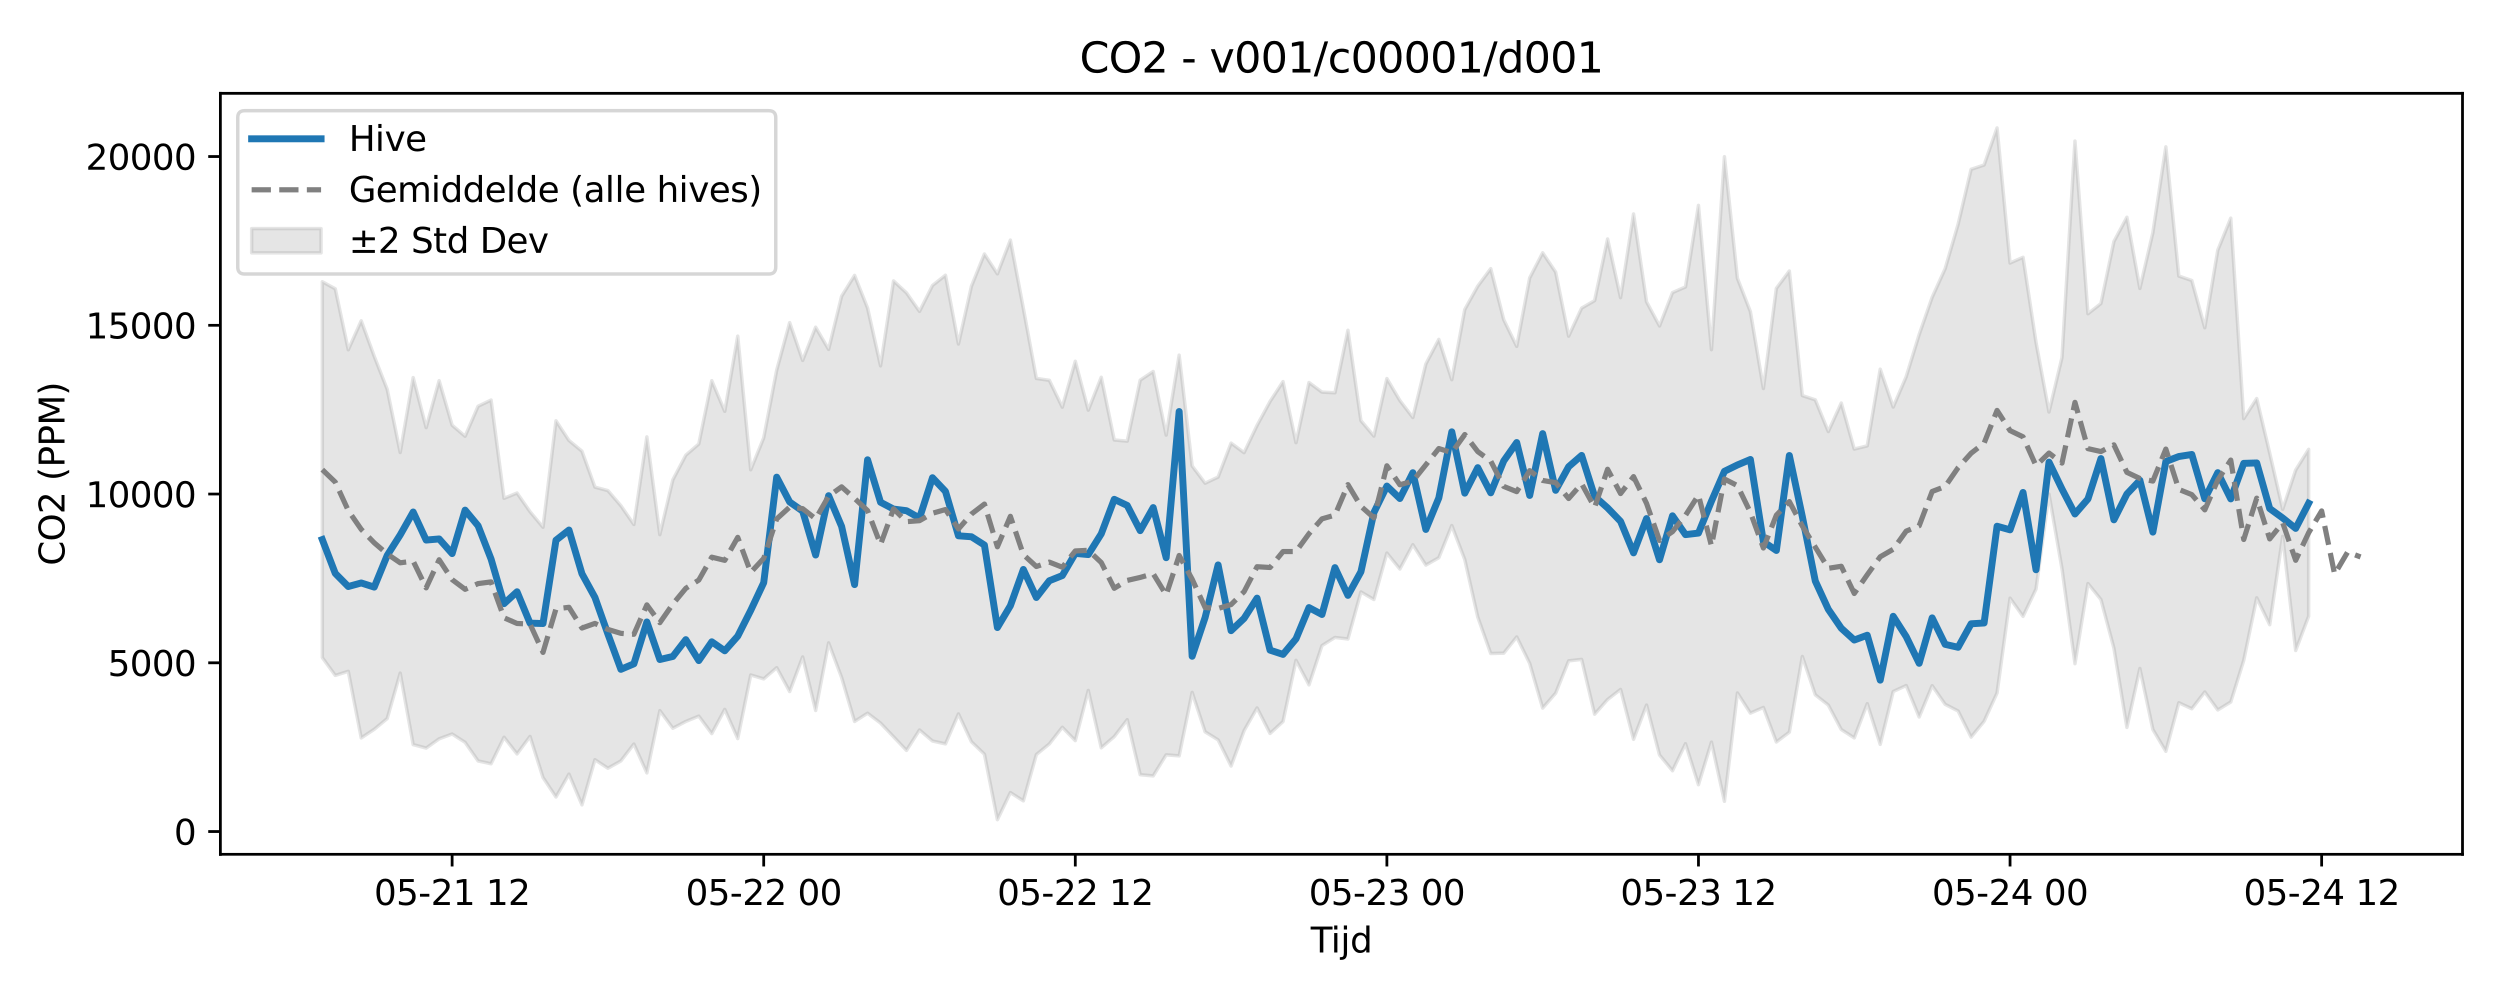 <?xml version="1.0" encoding="utf-8" standalone="no"?>
<!DOCTYPE svg PUBLIC "-//W3C//DTD SVG 1.1//EN"
  "http://www.w3.org/Graphics/SVG/1.1/DTD/svg11.dtd">
<svg xmlns:xlink="http://www.w3.org/1999/xlink" width="720pt" height="288pt" viewBox="0 0 720 288" xmlns="http://www.w3.org/2000/svg" version="1.1">
 <defs>
  <style type="text/css">*{stroke-linejoin: round; stroke-linecap: butt}</style>
 </defs>
 <g id="figure_1">
  <g id="patch_1">
   <path d="M 0 288 
L 720 288 
L 720 0 
L 0 0 
z
" style="fill: #ffffff"/>
  </g>
  <g id="axes_1">
   <g id="patch_2">
    <path d="M 63.47 246.04 
L 709.2 246.04 
L 709.2 26.88 
L 63.47 26.88 
z
" style="fill: #ffffff"/>
   </g>
   <g id="FillBetweenPolyCollection_1">
    <defs>
     <path id="mc85c4bd916" d="M 92.821 -206.87 
L 92.821 -98.62 
L 96.56 -93.478 
L 100.299 -94.658 
L 104.038 -75.468 
L 107.777 -77.952 
L 111.516 -81.058 
L 115.256 -94.149 
L 118.995 -73.542 
L 122.734 -72.555 
L 126.473 -75.218 
L 130.212 -76.604 
L 133.951 -74.199 
L 137.69 -68.845 
L 141.429 -68.032 
L 145.168 -75.665 
L 148.907 -70.867 
L 152.646 -75.906 
L 156.385 -64.073 
L 160.124 -58.462 
L 163.863 -65.054 
L 167.602 -56.195 
L 171.341 -69.205 
L 175.08 -66.748 
L 178.819 -68.847 
L 182.558 -73.712 
L 186.297 -65.401 
L 190.036 -83.332 
L 193.775 -78.259 
L 197.514 -80.224 
L 201.253 -81.755 
L 204.992 -76.712 
L 208.731 -83.704 
L 212.47 -75.28 
L 216.209 -93.603 
L 219.948 -92.474 
L 223.687 -95.704 
L 227.426 -88.832 
L 231.165 -98.805 
L 234.904 -83.381 
L 238.643 -102.851 
L 242.382 -92.892 
L 246.121 -80.215 
L 249.861 -82.6 
L 253.6 -79.746 
L 257.339 -75.806 
L 261.078 -71.879 
L 264.817 -77.77 
L 268.556 -74.588 
L 272.295 -73.757 
L 276.034 -82.393 
L 279.773 -74.367 
L 283.512 -70.794 
L 287.251 -51.922 
L 290.99 -59.736 
L 294.729 -57.352 
L 298.468 -70.682 
L 302.207 -73.752 
L 305.946 -78.546 
L 309.685 -74.696 
L 313.424 -89.16 
L 317.163 -72.623 
L 320.902 -75.848 
L 324.641 -80.729 
L 328.38 -64.885 
L 332.119 -64.534 
L 335.858 -70.606 
L 339.597 -70.311 
L 343.336 -88.585 
L 347.075 -77.234 
L 350.814 -74.918 
L 354.553 -67.379 
L 358.292 -77.561 
L 362.031 -84.107 
L 365.77 -76.758 
L 369.509 -80.193 
L 373.248 -97.823 
L 376.987 -90.753 
L 380.726 -102.062 
L 384.465 -104.413 
L 388.205 -103.967 
L 391.944 -117.516 
L 395.683 -115.334 
L 399.422 -128.72 
L 403.161 -124.115 
L 406.9 -131.13 
L 410.639 -125.253 
L 414.378 -127.374 
L 418.117 -136.649 
L 421.856 -126.833 
L 425.595 -110.297 
L 429.334 -99.789 
L 433.073 -99.887 
L 436.812 -104.56 
L 440.551 -96.937 
L 444.29 -84.067 
L 448.029 -88.368 
L 451.768 -97.671 
L 455.507 -98.095 
L 459.246 -82.301 
L 462.985 -86.532 
L 466.724 -89.443 
L 470.463 -75.077 
L 474.202 -84.943 
L 477.941 -70.569 
L 481.68 -66.021 
L 485.419 -73.811 
L 489.158 -61.994 
L 492.897 -74.276 
L 496.636 -57.217 
L 500.375 -88.426 
L 504.114 -82.622 
L 507.853 -84.246 
L 511.592 -74.307 
L 515.331 -77.131 
L 519.07 -98.934 
L 522.809 -87.881 
L 526.549 -84.935 
L 530.288 -77.892 
L 534.027 -75.486 
L 537.766 -85.343 
L 541.505 -73.614 
L 545.244 -88.835 
L 548.983 -90.568 
L 552.722 -81.504 
L 556.461 -90.526 
L 560.2 -85.151 
L 563.939 -83.223 
L 567.678 -75.711 
L 571.417 -80.262 
L 575.156 -88.435 
L 578.895 -115.727 
L 582.634 -110.481 
L 586.373 -118.349 
L 590.112 -145.697 
L 593.851 -124.224 
L 597.59 -96.854 
L 601.329 -119.948 
L 605.068 -115.328 
L 608.807 -101.324 
L 612.546 -78.5 
L 616.285 -95.487 
L 620.024 -77.907 
L 623.763 -71.615 
L 627.502 -85.613 
L 631.241 -83.876 
L 634.98 -88.714 
L 638.719 -83.535 
L 642.458 -85.819 
L 646.197 -97.827 
L 649.936 -115.83 
L 653.675 -108.076 
L 657.414 -133.542 
L 661.154 -100.646 
L 664.893 -110.541 
L 664.893 -158.596 
L 664.893 -158.596 
L 661.154 -152.628 
L 657.414 -141.335 
L 653.675 -157.514 
L 649.936 -173.218 
L 646.197 -167.434 
L 642.458 -225.172 
L 638.719 -215.938 
L 634.98 -193.611 
L 631.241 -207.219 
L 627.502 -208.5 
L 623.763 -245.71 
L 620.024 -220.992 
L 616.285 -204.922 
L 612.546 -225.43 
L 608.807 -218.44 
L 605.068 -200.582 
L 601.329 -197.637 
L 597.59 -247.381 
L 593.851 -185.048 
L 590.112 -169.343 
L 586.373 -189.403 
L 582.634 -213.897 
L 578.895 -212.252 
L 575.156 -251.158 
L 571.417 -240.471 
L 567.678 -239.238 
L 563.939 -223.418 
L 560.2 -210.61 
L 556.461 -202.378 
L 552.722 -191.649 
L 548.983 -179.508 
L 545.244 -170.775 
L 541.505 -181.683 
L 537.766 -159.59 
L 534.027 -158.675 
L 530.288 -171.934 
L 526.549 -163.715 
L 522.809 -172.85 
L 519.07 -174.068 
L 515.331 -209.95 
L 511.592 -204.952 
L 507.853 -176.105 
L 504.114 -198.254 
L 500.375 -207.861 
L 496.636 -242.881 
L 492.897 -187.279 
L 489.158 -228.859 
L 485.419 -205.356 
L 481.68 -203.739 
L 477.941 -194.116 
L 474.202 -201.096 
L 470.463 -226.389 
L 466.724 -202.268 
L 462.985 -219.178 
L 459.246 -201.416 
L 455.507 -199.268 
L 451.768 -191.182 
L 448.029 -209.63 
L 444.29 -215.194 
L 440.551 -207.966 
L 436.812 -188.249 
L 433.073 -195.934 
L 429.334 -210.632 
L 425.595 -205.586 
L 421.856 -198.877 
L 418.117 -178.644 
L 414.378 -190.266 
L 410.639 -183.154 
L 406.9 -167.751 
L 403.161 -172.658 
L 399.422 -178.978 
L 395.683 -162.413 
L 391.944 -166.862 
L 388.205 -192.885 
L 384.465 -174.883 
L 380.726 -175.073 
L 376.987 -177.836 
L 373.248 -160.501 
L 369.509 -178.107 
L 365.77 -172.365 
L 362.031 -165.47 
L 358.292 -157.635 
L 354.553 -160.382 
L 350.814 -150.612 
L 347.075 -148.842 
L 343.336 -153.807 
L 339.597 -185.73 
L 335.858 -162.692 
L 332.119 -181.012 
L 328.38 -178.515 
L 324.641 -160.952 
L 320.902 -161.293 
L 317.163 -179.355 
L 313.424 -169.874 
L 309.685 -183.955 
L 305.946 -170.736 
L 302.207 -178.473 
L 298.468 -179.017 
L 294.729 -199.168 
L 290.99 -218.86 
L 287.251 -209.129 
L 283.512 -214.854 
L 279.773 -205.565 
L 276.034 -188.914 
L 272.295 -208.742 
L 268.556 -205.779 
L 264.817 -198.317 
L 261.078 -203.648 
L 257.339 -207.104 
L 253.6 -182.628 
L 249.861 -199.283 
L 246.121 -208.687 
L 242.382 -202.689 
L 238.643 -187.372 
L 234.904 -193.764 
L 231.165 -184.204 
L 227.426 -195.085 
L 223.687 -181.394 
L 219.948 -161.899 
L 216.209 -152.706 
L 212.47 -191.201 
L 208.731 -169.536 
L 204.992 -178.365 
L 201.253 -160.133 
L 197.514 -156.906 
L 193.775 -149.807 
L 190.036 -134.011 
L 186.297 -162.186 
L 182.558 -136.946 
L 178.819 -142.347 
L 175.08 -146.705 
L 171.341 -147.706 
L 167.602 -158.059 
L 163.863 -161.144 
L 160.124 -166.823 
L 156.385 -136.149 
L 152.646 -140.635 
L 148.907 -146.012 
L 145.168 -144.485 
L 141.429 -172.794 
L 137.69 -171.001 
L 133.951 -162.354 
L 130.212 -165.541 
L 126.473 -178.362 
L 122.734 -164.849 
L 118.995 -179.256 
L 115.256 -157.674 
L 111.516 -175.871 
L 107.777 -185.392 
L 104.038 -195.61 
L 100.299 -187.263 
L 96.56 -204.825 
L 92.821 -206.87 
z
" style="stroke: #808080; stroke-opacity: 0.2"/>
    </defs>
    <g clip-path="url(#pc327602270)">
     <use xlink:href="#mc85c4bd916" x="0" y="288" style="fill: #808080; fill-opacity: 0.2; stroke: #808080; stroke-opacity: 0.2"/>
    </g>
   </g>
   <g id="matplotlib.axis_1">
    <g id="xtick_1">
     <g id="line2d_1">
      <defs>
       <path id="m79421f0218" d="M 0 0 
L 0 3.5 
" style="stroke: #000000; stroke-width: 0.8"/>
      </defs>
      <g>
       <use xlink:href="#m79421f0218" x="130.212" y="246.04" style="stroke: #000000; stroke-width: 0.8"/>
      </g>
     </g>
     <g id="text_1">
      <!-- 05-21 12 -->
      <g transform="translate(107.731 260.638) scale(0.1 -0.1)">
       <defs>
        <path id="DejaVuSans-30" d="M 2034 4250 
Q 1547 4250 1301 3770 
Q 1056 3291 1056 2328 
Q 1056 1369 1301 889 
Q 1547 409 2034 409 
Q 2525 409 2770 889 
Q 3016 1369 3016 2328 
Q 3016 3291 2770 3770 
Q 2525 4250 2034 4250 
z
M 2034 4750 
Q 2819 4750 3233 4129 
Q 3647 3509 3647 2328 
Q 3647 1150 3233 529 
Q 2819 -91 2034 -91 
Q 1250 -91 836 529 
Q 422 1150 422 2328 
Q 422 3509 836 4129 
Q 1250 4750 2034 4750 
z
" transform="scale(0.016)"/>
        <path id="DejaVuSans-35" d="M 691 4666 
L 3169 4666 
L 3169 4134 
L 1269 4134 
L 1269 2991 
Q 1406 3038 1543 3061 
Q 1681 3084 1819 3084 
Q 2600 3084 3056 2656 
Q 3513 2228 3513 1497 
Q 3513 744 3044 326 
Q 2575 -91 1722 -91 
Q 1428 -91 1123 -41 
Q 819 9 494 109 
L 494 744 
Q 775 591 1075 516 
Q 1375 441 1709 441 
Q 2250 441 2565 725 
Q 2881 1009 2881 1497 
Q 2881 1984 2565 2268 
Q 2250 2553 1709 2553 
Q 1456 2553 1204 2497 
Q 953 2441 691 2322 
L 691 4666 
z
" transform="scale(0.016)"/>
        <path id="DejaVuSans-2d" d="M 313 2009 
L 1997 2009 
L 1997 1497 
L 313 1497 
L 313 2009 
z
" transform="scale(0.016)"/>
        <path id="DejaVuSans-32" d="M 1228 531 
L 3431 531 
L 3431 0 
L 469 0 
L 469 531 
Q 828 903 1448 1529 
Q 2069 2156 2228 2338 
Q 2531 2678 2651 2914 
Q 2772 3150 2772 3378 
Q 2772 3750 2511 3984 
Q 2250 4219 1831 4219 
Q 1534 4219 1204 4116 
Q 875 4013 500 3803 
L 500 4441 
Q 881 4594 1212 4672 
Q 1544 4750 1819 4750 
Q 2544 4750 2975 4387 
Q 3406 4025 3406 3419 
Q 3406 3131 3298 2873 
Q 3191 2616 2906 2266 
Q 2828 2175 2409 1742 
Q 1991 1309 1228 531 
z
" transform="scale(0.016)"/>
        <path id="DejaVuSans-31" d="M 794 531 
L 1825 531 
L 1825 4091 
L 703 3866 
L 703 4441 
L 1819 4666 
L 2450 4666 
L 2450 531 
L 3481 531 
L 3481 0 
L 794 0 
L 794 531 
z
" transform="scale(0.016)"/>
        <path id="DejaVuSans-20" transform="scale(0.016)"/>
       </defs>
       <use xlink:href="#DejaVuSans-30"/>
       <use xlink:href="#DejaVuSans-35" transform="translate(63.623 0)"/>
       <use xlink:href="#DejaVuSans-2d" transform="translate(127.246 0)"/>
       <use xlink:href="#DejaVuSans-32" transform="translate(163.33 0)"/>
       <use xlink:href="#DejaVuSans-31" transform="translate(226.953 0)"/>
       <use xlink:href="#DejaVuSans-20" transform="translate(290.576 0)"/>
       <use xlink:href="#DejaVuSans-31" transform="translate(322.363 0)"/>
       <use xlink:href="#DejaVuSans-32" transform="translate(385.986 0)"/>
      </g>
     </g>
    </g>
    <g id="xtick_2">
     <g id="line2d_2">
      <g>
       <use xlink:href="#m79421f0218" x="219.948" y="246.04" style="stroke: #000000; stroke-width: 0.8"/>
      </g>
     </g>
     <g id="text_2">
      <!-- 05-22 00 -->
      <g transform="translate(197.468 260.638) scale(0.1 -0.1)">
       <use xlink:href="#DejaVuSans-30"/>
       <use xlink:href="#DejaVuSans-35" transform="translate(63.623 0)"/>
       <use xlink:href="#DejaVuSans-2d" transform="translate(127.246 0)"/>
       <use xlink:href="#DejaVuSans-32" transform="translate(163.33 0)"/>
       <use xlink:href="#DejaVuSans-32" transform="translate(226.953 0)"/>
       <use xlink:href="#DejaVuSans-20" transform="translate(290.576 0)"/>
       <use xlink:href="#DejaVuSans-30" transform="translate(322.363 0)"/>
       <use xlink:href="#DejaVuSans-30" transform="translate(385.986 0)"/>
      </g>
     </g>
    </g>
    <g id="xtick_3">
     <g id="line2d_3">
      <g>
       <use xlink:href="#m79421f0218" x="309.685" y="246.04" style="stroke: #000000; stroke-width: 0.8"/>
      </g>
     </g>
     <g id="text_3">
      <!-- 05-22 12 -->
      <g transform="translate(287.204 260.638) scale(0.1 -0.1)">
       <use xlink:href="#DejaVuSans-30"/>
       <use xlink:href="#DejaVuSans-35" transform="translate(63.623 0)"/>
       <use xlink:href="#DejaVuSans-2d" transform="translate(127.246 0)"/>
       <use xlink:href="#DejaVuSans-32" transform="translate(163.33 0)"/>
       <use xlink:href="#DejaVuSans-32" transform="translate(226.953 0)"/>
       <use xlink:href="#DejaVuSans-20" transform="translate(290.576 0)"/>
       <use xlink:href="#DejaVuSans-31" transform="translate(322.363 0)"/>
       <use xlink:href="#DejaVuSans-32" transform="translate(385.986 0)"/>
      </g>
     </g>
    </g>
    <g id="xtick_4">
     <g id="line2d_4">
      <g>
       <use xlink:href="#m79421f0218" x="399.422" y="246.04" style="stroke: #000000; stroke-width: 0.8"/>
      </g>
     </g>
     <g id="text_4">
      <!-- 05-23 00 -->
      <g transform="translate(376.941 260.638) scale(0.1 -0.1)">
       <defs>
        <path id="DejaVuSans-33" d="M 2597 2516 
Q 3050 2419 3304 2112 
Q 3559 1806 3559 1356 
Q 3559 666 3084 287 
Q 2609 -91 1734 -91 
Q 1441 -91 1130 -33 
Q 819 25 488 141 
L 488 750 
Q 750 597 1062 519 
Q 1375 441 1716 441 
Q 2309 441 2620 675 
Q 2931 909 2931 1356 
Q 2931 1769 2642 2001 
Q 2353 2234 1838 2234 
L 1294 2234 
L 1294 2753 
L 1863 2753 
Q 2328 2753 2575 2939 
Q 2822 3125 2822 3475 
Q 2822 3834 2567 4026 
Q 2313 4219 1838 4219 
Q 1578 4219 1281 4162 
Q 984 4106 628 3988 
L 628 4550 
Q 988 4650 1302 4700 
Q 1616 4750 1894 4750 
Q 2613 4750 3031 4423 
Q 3450 4097 3450 3541 
Q 3450 3153 3228 2886 
Q 3006 2619 2597 2516 
z
" transform="scale(0.016)"/>
       </defs>
       <use xlink:href="#DejaVuSans-30"/>
       <use xlink:href="#DejaVuSans-35" transform="translate(63.623 0)"/>
       <use xlink:href="#DejaVuSans-2d" transform="translate(127.246 0)"/>
       <use xlink:href="#DejaVuSans-32" transform="translate(163.33 0)"/>
       <use xlink:href="#DejaVuSans-33" transform="translate(226.953 0)"/>
       <use xlink:href="#DejaVuSans-20" transform="translate(290.576 0)"/>
       <use xlink:href="#DejaVuSans-30" transform="translate(322.363 0)"/>
       <use xlink:href="#DejaVuSans-30" transform="translate(385.986 0)"/>
      </g>
     </g>
    </g>
    <g id="xtick_5">
     <g id="line2d_5">
      <g>
       <use xlink:href="#m79421f0218" x="489.158" y="246.04" style="stroke: #000000; stroke-width: 0.8"/>
      </g>
     </g>
     <g id="text_5">
      <!-- 05-23 12 -->
      <g transform="translate(466.678 260.638) scale(0.1 -0.1)">
       <use xlink:href="#DejaVuSans-30"/>
       <use xlink:href="#DejaVuSans-35" transform="translate(63.623 0)"/>
       <use xlink:href="#DejaVuSans-2d" transform="translate(127.246 0)"/>
       <use xlink:href="#DejaVuSans-32" transform="translate(163.33 0)"/>
       <use xlink:href="#DejaVuSans-33" transform="translate(226.953 0)"/>
       <use xlink:href="#DejaVuSans-20" transform="translate(290.576 0)"/>
       <use xlink:href="#DejaVuSans-31" transform="translate(322.363 0)"/>
       <use xlink:href="#DejaVuSans-32" transform="translate(385.986 0)"/>
      </g>
     </g>
    </g>
    <g id="xtick_6">
     <g id="line2d_6">
      <g>
       <use xlink:href="#m79421f0218" x="578.895" y="246.04" style="stroke: #000000; stroke-width: 0.8"/>
      </g>
     </g>
     <g id="text_6">
      <!-- 05-24 00 -->
      <g transform="translate(556.414 260.638) scale(0.1 -0.1)">
       <defs>
        <path id="DejaVuSans-34" d="M 2419 4116 
L 825 1625 
L 2419 1625 
L 2419 4116 
z
M 2253 4666 
L 3047 4666 
L 3047 1625 
L 3713 1625 
L 3713 1100 
L 3047 1100 
L 3047 0 
L 2419 0 
L 2419 1100 
L 313 1100 
L 313 1709 
L 2253 4666 
z
" transform="scale(0.016)"/>
       </defs>
       <use xlink:href="#DejaVuSans-30"/>
       <use xlink:href="#DejaVuSans-35" transform="translate(63.623 0)"/>
       <use xlink:href="#DejaVuSans-2d" transform="translate(127.246 0)"/>
       <use xlink:href="#DejaVuSans-32" transform="translate(163.33 0)"/>
       <use xlink:href="#DejaVuSans-34" transform="translate(226.953 0)"/>
       <use xlink:href="#DejaVuSans-20" transform="translate(290.576 0)"/>
       <use xlink:href="#DejaVuSans-30" transform="translate(322.363 0)"/>
       <use xlink:href="#DejaVuSans-30" transform="translate(385.986 0)"/>
      </g>
     </g>
    </g>
    <g id="xtick_7">
     <g id="line2d_7">
      <g>
       <use xlink:href="#m79421f0218" x="668.632" y="246.04" style="stroke: #000000; stroke-width: 0.8"/>
      </g>
     </g>
     <g id="text_7">
      <!-- 05-24 12 -->
      <g transform="translate(646.151 260.638) scale(0.1 -0.1)">
       <use xlink:href="#DejaVuSans-30"/>
       <use xlink:href="#DejaVuSans-35" transform="translate(63.623 0)"/>
       <use xlink:href="#DejaVuSans-2d" transform="translate(127.246 0)"/>
       <use xlink:href="#DejaVuSans-32" transform="translate(163.33 0)"/>
       <use xlink:href="#DejaVuSans-34" transform="translate(226.953 0)"/>
       <use xlink:href="#DejaVuSans-20" transform="translate(290.576 0)"/>
       <use xlink:href="#DejaVuSans-31" transform="translate(322.363 0)"/>
       <use xlink:href="#DejaVuSans-32" transform="translate(385.986 0)"/>
      </g>
     </g>
    </g>
    <g id="text_8">
     <!-- Tijd -->
     <g transform="translate(377.485 274.317) scale(0.1 -0.1)">
      <defs>
       <path id="DejaVuSans-54" d="M -19 4666 
L 3928 4666 
L 3928 4134 
L 2272 4134 
L 2272 0 
L 1638 0 
L 1638 4134 
L -19 4134 
L -19 4666 
z
" transform="scale(0.016)"/>
       <path id="DejaVuSans-69" d="M 603 3500 
L 1178 3500 
L 1178 0 
L 603 0 
L 603 3500 
z
M 603 4863 
L 1178 4863 
L 1178 4134 
L 603 4134 
L 603 4863 
z
" transform="scale(0.016)"/>
       <path id="DejaVuSans-6a" d="M 603 3500 
L 1178 3500 
L 1178 -63 
Q 1178 -731 923 -1031 
Q 669 -1331 103 -1331 
L -116 -1331 
L -116 -844 
L 38 -844 
Q 366 -844 484 -692 
Q 603 -541 603 -63 
L 603 3500 
z
M 603 4863 
L 1178 4863 
L 1178 4134 
L 603 4134 
L 603 4863 
z
" transform="scale(0.016)"/>
       <path id="DejaVuSans-64" d="M 2906 2969 
L 2906 4863 
L 3481 4863 
L 3481 0 
L 2906 0 
L 2906 525 
Q 2725 213 2448 61 
Q 2172 -91 1784 -91 
Q 1150 -91 751 415 
Q 353 922 353 1747 
Q 353 2572 751 3078 
Q 1150 3584 1784 3584 
Q 2172 3584 2448 3432 
Q 2725 3281 2906 2969 
z
M 947 1747 
Q 947 1113 1208 752 
Q 1469 391 1925 391 
Q 2381 391 2643 752 
Q 2906 1113 2906 1747 
Q 2906 2381 2643 2742 
Q 2381 3103 1925 3103 
Q 1469 3103 1208 2742 
Q 947 2381 947 1747 
z
" transform="scale(0.016)"/>
      </defs>
      <use xlink:href="#DejaVuSans-54"/>
      <use xlink:href="#DejaVuSans-69" transform="translate(57.959 0)"/>
      <use xlink:href="#DejaVuSans-6a" transform="translate(85.742 0)"/>
      <use xlink:href="#DejaVuSans-64" transform="translate(113.525 0)"/>
     </g>
    </g>
   </g>
   <g id="matplotlib.axis_2">
    <g id="ytick_1">
     <g id="line2d_8">
      <defs>
       <path id="mb329858a23" d="M 0 0 
L -3.5 0 
" style="stroke: #000000; stroke-width: 0.8"/>
      </defs>
      <g>
       <use xlink:href="#mb329858a23" x="63.47" y="239.479" style="stroke: #000000; stroke-width: 0.8"/>
      </g>
     </g>
     <g id="text_9">
      <!-- 0 -->
      <g transform="translate(50.108 243.278) scale(0.1 -0.1)">
       <use xlink:href="#DejaVuSans-30"/>
      </g>
     </g>
    </g>
    <g id="ytick_2">
     <g id="line2d_9">
      <g>
       <use xlink:href="#mb329858a23" x="63.47" y="190.881" style="stroke: #000000; stroke-width: 0.8"/>
      </g>
     </g>
     <g id="text_10">
      <!-- 5000 -->
      <g transform="translate(31.02 194.68) scale(0.1 -0.1)">
       <use xlink:href="#DejaVuSans-35"/>
       <use xlink:href="#DejaVuSans-30" transform="translate(63.623 0)"/>
       <use xlink:href="#DejaVuSans-30" transform="translate(127.246 0)"/>
       <use xlink:href="#DejaVuSans-30" transform="translate(190.869 0)"/>
      </g>
     </g>
    </g>
    <g id="ytick_3">
     <g id="line2d_10">
      <g>
       <use xlink:href="#mb329858a23" x="63.47" y="142.283" style="stroke: #000000; stroke-width: 0.8"/>
      </g>
     </g>
     <g id="text_11">
      <!-- 10000 -->
      <g transform="translate(24.657 146.082) scale(0.1 -0.1)">
       <use xlink:href="#DejaVuSans-31"/>
       <use xlink:href="#DejaVuSans-30" transform="translate(63.623 0)"/>
       <use xlink:href="#DejaVuSans-30" transform="translate(127.246 0)"/>
       <use xlink:href="#DejaVuSans-30" transform="translate(190.869 0)"/>
       <use xlink:href="#DejaVuSans-30" transform="translate(254.492 0)"/>
      </g>
     </g>
    </g>
    <g id="ytick_4">
     <g id="line2d_11">
      <g>
       <use xlink:href="#mb329858a23" x="63.47" y="93.684" style="stroke: #000000; stroke-width: 0.8"/>
      </g>
     </g>
     <g id="text_12">
      <!-- 15000 -->
      <g transform="translate(24.657 97.484) scale(0.1 -0.1)">
       <use xlink:href="#DejaVuSans-31"/>
       <use xlink:href="#DejaVuSans-35" transform="translate(63.623 0)"/>
       <use xlink:href="#DejaVuSans-30" transform="translate(127.246 0)"/>
       <use xlink:href="#DejaVuSans-30" transform="translate(190.869 0)"/>
       <use xlink:href="#DejaVuSans-30" transform="translate(254.492 0)"/>
      </g>
     </g>
    </g>
    <g id="ytick_5">
     <g id="line2d_12">
      <g>
       <use xlink:href="#mb329858a23" x="63.47" y="45.086" style="stroke: #000000; stroke-width: 0.8"/>
      </g>
     </g>
     <g id="text_13">
      <!-- 20000 -->
      <g transform="translate(24.657 48.885) scale(0.1 -0.1)">
       <use xlink:href="#DejaVuSans-32"/>
       <use xlink:href="#DejaVuSans-30" transform="translate(63.623 0)"/>
       <use xlink:href="#DejaVuSans-30" transform="translate(127.246 0)"/>
       <use xlink:href="#DejaVuSans-30" transform="translate(190.869 0)"/>
       <use xlink:href="#DejaVuSans-30" transform="translate(254.492 0)"/>
      </g>
     </g>
    </g>
    <g id="text_14">
     <!-- CO2 (PPM) -->
     <g transform="translate(18.578 162.903) rotate(-90) scale(0.1 -0.1)">
      <defs>
       <path id="DejaVuSans-43" d="M 4122 4306 
L 4122 3641 
Q 3803 3938 3442 4084 
Q 3081 4231 2675 4231 
Q 1875 4231 1450 3742 
Q 1025 3253 1025 2328 
Q 1025 1406 1450 917 
Q 1875 428 2675 428 
Q 3081 428 3442 575 
Q 3803 722 4122 1019 
L 4122 359 
Q 3791 134 3420 21 
Q 3050 -91 2638 -91 
Q 1578 -91 968 557 
Q 359 1206 359 2328 
Q 359 3453 968 4101 
Q 1578 4750 2638 4750 
Q 3056 4750 3426 4639 
Q 3797 4528 4122 4306 
z
" transform="scale(0.016)"/>
       <path id="DejaVuSans-4f" d="M 2522 4238 
Q 1834 4238 1429 3725 
Q 1025 3213 1025 2328 
Q 1025 1447 1429 934 
Q 1834 422 2522 422 
Q 3209 422 3611 934 
Q 4013 1447 4013 2328 
Q 4013 3213 3611 3725 
Q 3209 4238 2522 4238 
z
M 2522 4750 
Q 3503 4750 4090 4092 
Q 4678 3434 4678 2328 
Q 4678 1225 4090 567 
Q 3503 -91 2522 -91 
Q 1538 -91 948 565 
Q 359 1222 359 2328 
Q 359 3434 948 4092 
Q 1538 4750 2522 4750 
z
" transform="scale(0.016)"/>
       <path id="DejaVuSans-28" d="M 1984 4856 
Q 1566 4138 1362 3434 
Q 1159 2731 1159 2009 
Q 1159 1288 1364 580 
Q 1569 -128 1984 -844 
L 1484 -844 
Q 1016 -109 783 600 
Q 550 1309 550 2009 
Q 550 2706 781 3412 
Q 1013 4119 1484 4856 
L 1984 4856 
z
" transform="scale(0.016)"/>
       <path id="DejaVuSans-50" d="M 1259 4147 
L 1259 2394 
L 2053 2394 
Q 2494 2394 2734 2622 
Q 2975 2850 2975 3272 
Q 2975 3691 2734 3919 
Q 2494 4147 2053 4147 
L 1259 4147 
z
M 628 4666 
L 2053 4666 
Q 2838 4666 3239 4311 
Q 3641 3956 3641 3272 
Q 3641 2581 3239 2228 
Q 2838 1875 2053 1875 
L 1259 1875 
L 1259 0 
L 628 0 
L 628 4666 
z
" transform="scale(0.016)"/>
       <path id="DejaVuSans-4d" d="M 628 4666 
L 1569 4666 
L 2759 1491 
L 3956 4666 
L 4897 4666 
L 4897 0 
L 4281 0 
L 4281 4097 
L 3078 897 
L 2444 897 
L 1241 4097 
L 1241 0 
L 628 0 
L 628 4666 
z
" transform="scale(0.016)"/>
       <path id="DejaVuSans-29" d="M 513 4856 
L 1013 4856 
Q 1481 4119 1714 3412 
Q 1947 2706 1947 2009 
Q 1947 1309 1714 600 
Q 1481 -109 1013 -844 
L 513 -844 
Q 928 -128 1133 580 
Q 1338 1288 1338 2009 
Q 1338 2731 1133 3434 
Q 928 4138 513 4856 
z
" transform="scale(0.016)"/>
      </defs>
      <use xlink:href="#DejaVuSans-43"/>
      <use xlink:href="#DejaVuSans-4f" transform="translate(69.824 0)"/>
      <use xlink:href="#DejaVuSans-32" transform="translate(148.535 0)"/>
      <use xlink:href="#DejaVuSans-20" transform="translate(212.158 0)"/>
      <use xlink:href="#DejaVuSans-28" transform="translate(243.945 0)"/>
      <use xlink:href="#DejaVuSans-50" transform="translate(282.959 0)"/>
      <use xlink:href="#DejaVuSans-50" transform="translate(343.262 0)"/>
      <use xlink:href="#DejaVuSans-4d" transform="translate(403.564 0)"/>
      <use xlink:href="#DejaVuSans-29" transform="translate(489.844 0)"/>
     </g>
    </g>
   </g>
   <g id="line2d_13">
    <path d="M 92.821 155.395 
L 96.56 165.143 
L 100.299 168.919 
L 104.038 167.894 
L 107.777 169.086 
L 111.516 159.956 
L 115.256 154.06 
L 118.995 147.46 
L 122.734 155.537 
L 126.473 155.216 
L 130.212 159.431 
L 133.951 146.919 
L 137.69 151.416 
L 141.429 161.006 
L 145.168 173.852 
L 148.907 170.431 
L 152.646 179.467 
L 156.385 179.574 
L 160.124 155.579 
L 163.863 152.654 
L 167.602 165.234 
L 171.341 172.06 
L 175.08 182.622 
L 178.819 192.77 
L 182.558 191.176 
L 186.297 179.127 
L 190.036 189.941 
L 193.775 189.063 
L 197.514 184.223 
L 201.253 190.249 
L 204.992 184.839 
L 208.731 187.427 
L 212.47 183.209 
L 216.209 175.79 
L 219.948 167.819 
L 223.687 137.426 
L 227.426 144.573 
L 231.165 147.207 
L 234.904 159.843 
L 238.643 142.759 
L 242.382 151.61 
L 246.121 168.361 
L 249.861 132.422 
L 253.6 144.651 
L 257.339 146.614 
L 261.078 147.081 
L 264.817 149.197 
L 268.556 137.585 
L 272.295 141.525 
L 276.034 154.312 
L 279.773 154.588 
L 283.512 156.972 
L 287.251 180.73 
L 290.99 174.45 
L 294.729 164.009 
L 298.468 172.073 
L 302.207 167.256 
L 305.946 165.762 
L 309.685 159.375 
L 313.424 159.717 
L 317.163 153.739 
L 320.902 143.809 
L 324.641 145.571 
L 328.38 152.825 
L 332.119 146.187 
L 335.858 160.614 
L 339.597 118.523 
L 343.336 189.005 
L 347.075 177.834 
L 350.814 162.7 
L 354.553 181.631 
L 358.292 178.095 
L 362.031 172.265 
L 365.77 187.243 
L 369.509 188.467 
L 373.248 183.986 
L 376.987 174.986 
L 380.726 176.972 
L 384.465 163.478 
L 388.205 171.464 
L 391.944 164.667 
L 395.683 147.612 
L 399.422 139.989 
L 403.161 143.569 
L 406.9 136.143 
L 410.639 152.479 
L 414.378 143.404 
L 418.117 124.369 
L 421.856 142.03 
L 425.595 134.688 
L 429.334 141.93 
L 433.073 132.751 
L 436.812 127.451 
L 440.551 142.688 
L 444.29 124.888 
L 448.029 141.21 
L 451.768 134.413 
L 455.507 131.163 
L 459.246 142.957 
L 462.985 146.277 
L 466.724 150.159 
L 470.463 159.221 
L 474.202 149.352 
L 477.941 161.207 
L 481.68 148.555 
L 485.419 153.972 
L 489.158 153.528 
L 492.897 144.347 
L 496.636 135.741 
L 500.375 133.909 
L 504.114 132.33 
L 507.853 156.007 
L 511.592 158.534 
L 515.331 131.186 
L 519.07 148.762 
L 522.809 167.346 
L 526.549 175.482 
L 530.288 180.935 
L 534.027 184.33 
L 537.766 182.946 
L 541.505 195.88 
L 545.244 177.497 
L 548.983 183.342 
L 552.722 191.033 
L 556.461 177.951 
L 560.2 185.574 
L 563.939 186.42 
L 567.678 179.652 
L 571.417 179.421 
L 575.156 151.555 
L 578.895 152.592 
L 582.634 141.829 
L 586.373 164.084 
L 590.112 133.094 
L 593.851 140.844 
L 597.59 148.024 
L 601.329 143.707 
L 605.068 132.074 
L 608.807 149.705 
L 612.546 142.279 
L 616.285 138.327 
L 620.024 153.246 
L 623.763 132.913 
L 627.502 131.478 
L 631.241 130.888 
L 634.98 143.647 
L 638.719 136.127 
L 642.458 143.679 
L 646.197 133.448 
L 649.936 133.331 
L 653.675 146.465 
L 657.414 149.184 
L 661.154 152.174 
L 664.893 144.936 
L 664.893 144.936 
" clip-path="url(#pc327602270)" style="fill: none; stroke: #1f77b4; stroke-width: 2; stroke-linecap: square"/>
   </g>
   <g id="line2d_14">
    <path d="M 92.821 135.255 
L 96.56 138.848 
L 100.299 147.039 
L 104.038 152.461 
L 107.777 156.328 
L 111.516 159.536 
L 115.256 162.089 
L 118.995 161.601 
L 122.734 169.298 
L 126.473 161.21 
L 130.212 166.927 
L 133.951 169.723 
L 137.69 168.077 
L 141.429 167.587 
L 145.168 177.925 
L 148.907 179.561 
L 152.646 179.73 
L 156.385 187.889 
L 160.124 175.358 
L 163.863 174.901 
L 167.602 180.873 
L 171.341 179.544 
L 175.08 181.274 
L 178.819 182.403 
L 182.558 182.671 
L 186.297 174.206 
L 190.036 179.329 
L 193.775 173.967 
L 197.514 169.435 
L 201.253 167.056 
L 204.992 160.462 
L 208.731 161.38 
L 212.47 154.759 
L 216.209 164.846 
L 219.948 160.814 
L 223.687 149.451 
L 227.426 146.042 
L 231.165 146.495 
L 234.904 149.427 
L 238.643 142.889 
L 242.382 140.209 
L 246.121 143.549 
L 249.861 147.058 
L 253.6 156.813 
L 257.339 146.545 
L 261.078 150.237 
L 264.817 149.956 
L 268.556 147.816 
L 272.295 146.751 
L 276.034 152.346 
L 279.773 148.034 
L 283.512 145.176 
L 287.251 157.475 
L 290.99 148.702 
L 294.729 159.74 
L 298.468 163.151 
L 302.207 161.887 
L 305.946 163.359 
L 309.685 158.675 
L 313.424 158.483 
L 317.163 162.011 
L 320.902 169.43 
L 324.641 167.16 
L 328.38 166.3 
L 332.119 165.227 
L 335.858 171.351 
L 339.597 159.98 
L 343.336 166.804 
L 347.075 174.962 
L 350.814 175.235 
L 354.553 174.12 
L 358.292 170.402 
L 362.031 163.212 
L 365.77 163.439 
L 369.509 158.85 
L 373.248 158.838 
L 376.987 153.705 
L 380.726 149.433 
L 384.465 148.352 
L 388.205 139.574 
L 391.944 145.811 
L 395.683 149.126 
L 399.422 134.151 
L 403.161 139.614 
L 406.9 138.56 
L 414.378 129.18 
L 418.117 130.354 
L 421.856 125.145 
L 425.595 130.059 
L 429.334 132.79 
L 433.073 140.09 
L 436.812 141.596 
L 440.551 135.548 
L 444.29 138.37 
L 448.029 139.001 
L 451.768 143.574 
L 455.507 139.318 
L 459.246 146.141 
L 462.985 135.145 
L 466.724 142.144 
L 470.463 137.267 
L 474.202 144.98 
L 477.941 155.657 
L 481.68 153.12 
L 485.419 148.416 
L 489.158 142.574 
L 492.897 157.223 
L 496.636 137.951 
L 500.375 139.857 
L 504.114 147.562 
L 507.853 157.824 
L 511.592 148.37 
L 515.331 144.459 
L 519.07 151.499 
L 526.549 163.675 
L 530.288 163.087 
L 534.027 170.919 
L 537.766 165.534 
L 541.505 160.352 
L 545.244 158.195 
L 548.983 152.962 
L 552.722 151.423 
L 556.461 141.548 
L 560.2 140.12 
L 563.939 134.679 
L 567.678 130.526 
L 571.417 127.634 
L 575.156 118.203 
L 578.895 124.01 
L 582.634 125.811 
L 586.373 134.124 
L 590.112 130.48 
L 593.851 133.364 
L 597.59 115.883 
L 601.329 129.207 
L 605.068 130.045 
L 608.807 128.118 
L 612.546 136.035 
L 616.285 137.796 
L 620.024 138.551 
L 623.763 129.338 
L 627.502 140.944 
L 631.241 142.452 
L 634.98 146.838 
L 638.719 138.263 
L 642.458 132.504 
L 646.197 155.37 
L 649.936 143.476 
L 653.675 155.205 
L 657.414 150.561 
L 661.154 161.363 
L 664.893 153.431 
L 668.632 147.152 
L 672.371 165.36 
L 676.11 159.005 
L 679.849 160.4 
L 679.849 160.4 
" clip-path="url(#pc327602270)" style="fill: none; stroke-dasharray: 5.55,2.4; stroke-dashoffset: 0; stroke: #808080; stroke-width: 1.5"/>
   </g>
   <g id="patch_3">
    <path d="M 63.47 246.04 
L 63.47 26.88 
" style="fill: none; stroke: #000000; stroke-width: 0.8; stroke-linejoin: miter; stroke-linecap: square"/>
   </g>
   <g id="patch_4">
    <path d="M 709.2 246.04 
L 709.2 26.88 
" style="fill: none; stroke: #000000; stroke-width: 0.8; stroke-linejoin: miter; stroke-linecap: square"/>
   </g>
   <g id="patch_5">
    <path d="M 63.47 246.04 
L 709.2 246.04 
" style="fill: none; stroke: #000000; stroke-width: 0.8; stroke-linejoin: miter; stroke-linecap: square"/>
   </g>
   <g id="patch_6">
    <path d="M 63.47 26.88 
L 709.2 26.88 
" style="fill: none; stroke: #000000; stroke-width: 0.8; stroke-linejoin: miter; stroke-linecap: square"/>
   </g>
   <g id="text_15">
    <!-- CO2 - v001/c00001/d001 -->
    <g transform="translate(310.932 20.88) scale(0.12 -0.12)">
     <defs>
      <path id="DejaVuSans-76" d="M 191 3500 
L 800 3500 
L 1894 563 
L 2988 3500 
L 3597 3500 
L 2284 0 
L 1503 0 
L 191 3500 
z
" transform="scale(0.016)"/>
      <path id="DejaVuSans-2f" d="M 1625 4666 
L 2156 4666 
L 531 -594 
L 0 -594 
L 1625 4666 
z
" transform="scale(0.016)"/>
      <path id="DejaVuSans-63" d="M 3122 3366 
L 3122 2828 
Q 2878 2963 2633 3030 
Q 2388 3097 2138 3097 
Q 1578 3097 1268 2742 
Q 959 2388 959 1747 
Q 959 1106 1268 751 
Q 1578 397 2138 397 
Q 2388 397 2633 464 
Q 2878 531 3122 666 
L 3122 134 
Q 2881 22 2623 -34 
Q 2366 -91 2075 -91 
Q 1284 -91 818 406 
Q 353 903 353 1747 
Q 353 2603 823 3093 
Q 1294 3584 2113 3584 
Q 2378 3584 2631 3529 
Q 2884 3475 3122 3366 
z
" transform="scale(0.016)"/>
     </defs>
     <use xlink:href="#DejaVuSans-43"/>
     <use xlink:href="#DejaVuSans-4f" transform="translate(69.824 0)"/>
     <use xlink:href="#DejaVuSans-32" transform="translate(148.535 0)"/>
     <use xlink:href="#DejaVuSans-20" transform="translate(212.158 0)"/>
     <use xlink:href="#DejaVuSans-2d" transform="translate(243.945 0)"/>
     <use xlink:href="#DejaVuSans-20" transform="translate(280.029 0)"/>
     <use xlink:href="#DejaVuSans-76" transform="translate(311.816 0)"/>
     <use xlink:href="#DejaVuSans-30" transform="translate(370.996 0)"/>
     <use xlink:href="#DejaVuSans-30" transform="translate(434.619 0)"/>
     <use xlink:href="#DejaVuSans-31" transform="translate(498.242 0)"/>
     <use xlink:href="#DejaVuSans-2f" transform="translate(561.865 0)"/>
     <use xlink:href="#DejaVuSans-63" transform="translate(595.557 0)"/>
     <use xlink:href="#DejaVuSans-30" transform="translate(650.537 0)"/>
     <use xlink:href="#DejaVuSans-30" transform="translate(714.16 0)"/>
     <use xlink:href="#DejaVuSans-30" transform="translate(777.783 0)"/>
     <use xlink:href="#DejaVuSans-30" transform="translate(841.406 0)"/>
     <use xlink:href="#DejaVuSans-31" transform="translate(905.029 0)"/>
     <use xlink:href="#DejaVuSans-2f" transform="translate(968.652 0)"/>
     <use xlink:href="#DejaVuSans-64" transform="translate(1002.344 0)"/>
     <use xlink:href="#DejaVuSans-30" transform="translate(1065.82 0)"/>
     <use xlink:href="#DejaVuSans-30" transform="translate(1129.443 0)"/>
     <use xlink:href="#DejaVuSans-31" transform="translate(1193.066 0)"/>
    </g>
   </g>
   <g id="legend_1">
    <g id="patch_7">
     <path d="M 70.47 78.914 
L 221.414 78.914 
Q 223.414 78.914 223.414 76.914 
L 223.414 33.88 
Q 223.414 31.88 221.414 31.88 
L 70.47 31.88 
Q 68.47 31.88 68.47 33.88 
L 68.47 76.914 
Q 68.47 78.914 70.47 78.914 
z
" style="fill: #ffffff; opacity: 0.8; stroke: #cccccc; stroke-linejoin: miter"/>
    </g>
    <g id="line2d_15">
     <path d="M 72.47 39.978 
L 82.47 39.978 
L 92.47 39.978 
" style="fill: none; stroke: #1f77b4; stroke-width: 2; stroke-linecap: square"/>
    </g>
    <g id="text_16">
     <!-- Hive -->
     <g transform="translate(100.47 43.478) scale(0.1 -0.1)">
      <defs>
       <path id="DejaVuSans-48" d="M 628 4666 
L 1259 4666 
L 1259 2753 
L 3553 2753 
L 3553 4666 
L 4184 4666 
L 4184 0 
L 3553 0 
L 3553 2222 
L 1259 2222 
L 1259 0 
L 628 0 
L 628 4666 
z
" transform="scale(0.016)"/>
       <path id="DejaVuSans-65" d="M 3597 1894 
L 3597 1613 
L 953 1613 
Q 991 1019 1311 708 
Q 1631 397 2203 397 
Q 2534 397 2845 478 
Q 3156 559 3463 722 
L 3463 178 
Q 3153 47 2828 -22 
Q 2503 -91 2169 -91 
Q 1331 -91 842 396 
Q 353 884 353 1716 
Q 353 2575 817 3079 
Q 1281 3584 2069 3584 
Q 2775 3584 3186 3129 
Q 3597 2675 3597 1894 
z
M 3022 2063 
Q 3016 2534 2758 2815 
Q 2500 3097 2075 3097 
Q 1594 3097 1305 2825 
Q 1016 2553 972 2059 
L 3022 2063 
z
" transform="scale(0.016)"/>
      </defs>
      <use xlink:href="#DejaVuSans-48"/>
      <use xlink:href="#DejaVuSans-69" transform="translate(75.195 0)"/>
      <use xlink:href="#DejaVuSans-76" transform="translate(102.979 0)"/>
      <use xlink:href="#DejaVuSans-65" transform="translate(162.158 0)"/>
     </g>
    </g>
    <g id="line2d_16">
     <path d="M 72.47 54.657 
L 82.47 54.657 
L 92.47 54.657 
" style="fill: none; stroke-dasharray: 5.55,2.4; stroke-dashoffset: 0; stroke: #808080; stroke-width: 1.5"/>
    </g>
    <g id="text_17">
     <!-- Gemiddelde (alle hives) -->
     <g transform="translate(100.47 58.157) scale(0.1 -0.1)">
      <defs>
       <path id="DejaVuSans-47" d="M 3809 666 
L 3809 1919 
L 2778 1919 
L 2778 2438 
L 4434 2438 
L 4434 434 
Q 4069 175 3628 42 
Q 3188 -91 2688 -91 
Q 1594 -91 976 548 
Q 359 1188 359 2328 
Q 359 3472 976 4111 
Q 1594 4750 2688 4750 
Q 3144 4750 3555 4637 
Q 3966 4525 4313 4306 
L 4313 3634 
Q 3963 3931 3569 4081 
Q 3175 4231 2741 4231 
Q 1884 4231 1454 3753 
Q 1025 3275 1025 2328 
Q 1025 1384 1454 906 
Q 1884 428 2741 428 
Q 3075 428 3337 486 
Q 3600 544 3809 666 
z
" transform="scale(0.016)"/>
       <path id="DejaVuSans-6d" d="M 3328 2828 
Q 3544 3216 3844 3400 
Q 4144 3584 4550 3584 
Q 5097 3584 5394 3201 
Q 5691 2819 5691 2113 
L 5691 0 
L 5113 0 
L 5113 2094 
Q 5113 2597 4934 2840 
Q 4756 3084 4391 3084 
Q 3944 3084 3684 2787 
Q 3425 2491 3425 1978 
L 3425 0 
L 2847 0 
L 2847 2094 
Q 2847 2600 2669 2842 
Q 2491 3084 2119 3084 
Q 1678 3084 1418 2786 
Q 1159 2488 1159 1978 
L 1159 0 
L 581 0 
L 581 3500 
L 1159 3500 
L 1159 2956 
Q 1356 3278 1631 3431 
Q 1906 3584 2284 3584 
Q 2666 3584 2933 3390 
Q 3200 3197 3328 2828 
z
" transform="scale(0.016)"/>
       <path id="DejaVuSans-6c" d="M 603 4863 
L 1178 4863 
L 1178 0 
L 603 0 
L 603 4863 
z
" transform="scale(0.016)"/>
       <path id="DejaVuSans-61" d="M 2194 1759 
Q 1497 1759 1228 1600 
Q 959 1441 959 1056 
Q 959 750 1161 570 
Q 1363 391 1709 391 
Q 2188 391 2477 730 
Q 2766 1069 2766 1631 
L 2766 1759 
L 2194 1759 
z
M 3341 1997 
L 3341 0 
L 2766 0 
L 2766 531 
Q 2569 213 2275 61 
Q 1981 -91 1556 -91 
Q 1019 -91 701 211 
Q 384 513 384 1019 
Q 384 1609 779 1909 
Q 1175 2209 1959 2209 
L 2766 2209 
L 2766 2266 
Q 2766 2663 2505 2880 
Q 2244 3097 1772 3097 
Q 1472 3097 1187 3025 
Q 903 2953 641 2809 
L 641 3341 
Q 956 3463 1253 3523 
Q 1550 3584 1831 3584 
Q 2591 3584 2966 3190 
Q 3341 2797 3341 1997 
z
" transform="scale(0.016)"/>
       <path id="DejaVuSans-68" d="M 3513 2113 
L 3513 0 
L 2938 0 
L 2938 2094 
Q 2938 2591 2744 2837 
Q 2550 3084 2163 3084 
Q 1697 3084 1428 2787 
Q 1159 2491 1159 1978 
L 1159 0 
L 581 0 
L 581 4863 
L 1159 4863 
L 1159 2956 
Q 1366 3272 1645 3428 
Q 1925 3584 2291 3584 
Q 2894 3584 3203 3211 
Q 3513 2838 3513 2113 
z
" transform="scale(0.016)"/>
       <path id="DejaVuSans-73" d="M 2834 3397 
L 2834 2853 
Q 2591 2978 2328 3040 
Q 2066 3103 1784 3103 
Q 1356 3103 1142 2972 
Q 928 2841 928 2578 
Q 928 2378 1081 2264 
Q 1234 2150 1697 2047 
L 1894 2003 
Q 2506 1872 2764 1633 
Q 3022 1394 3022 966 
Q 3022 478 2636 193 
Q 2250 -91 1575 -91 
Q 1294 -91 989 -36 
Q 684 19 347 128 
L 347 722 
Q 666 556 975 473 
Q 1284 391 1588 391 
Q 1994 391 2212 530 
Q 2431 669 2431 922 
Q 2431 1156 2273 1281 
Q 2116 1406 1581 1522 
L 1381 1569 
Q 847 1681 609 1914 
Q 372 2147 372 2553 
Q 372 3047 722 3315 
Q 1072 3584 1716 3584 
Q 2034 3584 2315 3537 
Q 2597 3491 2834 3397 
z
" transform="scale(0.016)"/>
      </defs>
      <use xlink:href="#DejaVuSans-47"/>
      <use xlink:href="#DejaVuSans-65" transform="translate(77.49 0)"/>
      <use xlink:href="#DejaVuSans-6d" transform="translate(139.014 0)"/>
      <use xlink:href="#DejaVuSans-69" transform="translate(236.426 0)"/>
      <use xlink:href="#DejaVuSans-64" transform="translate(264.209 0)"/>
      <use xlink:href="#DejaVuSans-64" transform="translate(327.686 0)"/>
      <use xlink:href="#DejaVuSans-65" transform="translate(391.162 0)"/>
      <use xlink:href="#DejaVuSans-6c" transform="translate(452.686 0)"/>
      <use xlink:href="#DejaVuSans-64" transform="translate(480.469 0)"/>
      <use xlink:href="#DejaVuSans-65" transform="translate(543.945 0)"/>
      <use xlink:href="#DejaVuSans-20" transform="translate(605.469 0)"/>
      <use xlink:href="#DejaVuSans-28" transform="translate(637.256 0)"/>
      <use xlink:href="#DejaVuSans-61" transform="translate(676.27 0)"/>
      <use xlink:href="#DejaVuSans-6c" transform="translate(737.549 0)"/>
      <use xlink:href="#DejaVuSans-6c" transform="translate(765.332 0)"/>
      <use xlink:href="#DejaVuSans-65" transform="translate(793.115 0)"/>
      <use xlink:href="#DejaVuSans-20" transform="translate(854.639 0)"/>
      <use xlink:href="#DejaVuSans-68" transform="translate(886.426 0)"/>
      <use xlink:href="#DejaVuSans-69" transform="translate(949.805 0)"/>
      <use xlink:href="#DejaVuSans-76" transform="translate(977.588 0)"/>
      <use xlink:href="#DejaVuSans-65" transform="translate(1036.768 0)"/>
      <use xlink:href="#DejaVuSans-73" transform="translate(1098.291 0)"/>
      <use xlink:href="#DejaVuSans-29" transform="translate(1150.391 0)"/>
     </g>
    </g>
    <g id="patch_8">
     <path d="M 72.47 72.835 
L 92.47 72.835 
L 92.47 65.835 
L 72.47 65.835 
z
" style="fill: #808080; fill-opacity: 0.2; stroke: #808080; stroke-opacity: 0.2; stroke-linejoin: miter"/>
    </g>
    <g id="text_18">
     <!-- ±2 Std Dev -->
     <g transform="translate(100.47 72.835) scale(0.1 -0.1)">
      <defs>
       <path id="DejaVuSans-b1" d="M 2944 4013 
L 2944 2803 
L 4684 2803 
L 4684 2272 
L 2944 2272 
L 2944 1063 
L 2419 1063 
L 2419 2272 
L 678 2272 
L 678 2803 
L 2419 2803 
L 2419 4013 
L 2944 4013 
z
M 678 531 
L 4684 531 
L 4684 0 
L 678 0 
L 678 531 
z
" transform="scale(0.016)"/>
       <path id="DejaVuSans-53" d="M 3425 4513 
L 3425 3897 
Q 3066 4069 2747 4153 
Q 2428 4238 2131 4238 
Q 1616 4238 1336 4038 
Q 1056 3838 1056 3469 
Q 1056 3159 1242 3001 
Q 1428 2844 1947 2747 
L 2328 2669 
Q 3034 2534 3370 2195 
Q 3706 1856 3706 1288 
Q 3706 609 3251 259 
Q 2797 -91 1919 -91 
Q 1588 -91 1214 -16 
Q 841 59 441 206 
L 441 856 
Q 825 641 1194 531 
Q 1563 422 1919 422 
Q 2459 422 2753 634 
Q 3047 847 3047 1241 
Q 3047 1584 2836 1778 
Q 2625 1972 2144 2069 
L 1759 2144 
Q 1053 2284 737 2584 
Q 422 2884 422 3419 
Q 422 4038 858 4394 
Q 1294 4750 2059 4750 
Q 2388 4750 2728 4690 
Q 3069 4631 3425 4513 
z
" transform="scale(0.016)"/>
       <path id="DejaVuSans-74" d="M 1172 4494 
L 1172 3500 
L 2356 3500 
L 2356 3053 
L 1172 3053 
L 1172 1153 
Q 1172 725 1289 603 
Q 1406 481 1766 481 
L 2356 481 
L 2356 0 
L 1766 0 
Q 1100 0 847 248 
Q 594 497 594 1153 
L 594 3053 
L 172 3053 
L 172 3500 
L 594 3500 
L 594 4494 
L 1172 4494 
z
" transform="scale(0.016)"/>
       <path id="DejaVuSans-44" d="M 1259 4147 
L 1259 519 
L 2022 519 
Q 2988 519 3436 956 
Q 3884 1394 3884 2338 
Q 3884 3275 3436 3711 
Q 2988 4147 2022 4147 
L 1259 4147 
z
M 628 4666 
L 1925 4666 
Q 3281 4666 3915 4102 
Q 4550 3538 4550 2338 
Q 4550 1131 3912 565 
Q 3275 0 1925 0 
L 628 0 
L 628 4666 
z
" transform="scale(0.016)"/>
      </defs>
      <use xlink:href="#DejaVuSans-b1"/>
      <use xlink:href="#DejaVuSans-32" transform="translate(83.789 0)"/>
      <use xlink:href="#DejaVuSans-20" transform="translate(147.412 0)"/>
      <use xlink:href="#DejaVuSans-53" transform="translate(179.199 0)"/>
      <use xlink:href="#DejaVuSans-74" transform="translate(242.676 0)"/>
      <use xlink:href="#DejaVuSans-64" transform="translate(281.885 0)"/>
      <use xlink:href="#DejaVuSans-20" transform="translate(345.361 0)"/>
      <use xlink:href="#DejaVuSans-44" transform="translate(377.148 0)"/>
      <use xlink:href="#DejaVuSans-65" transform="translate(454.15 0)"/>
      <use xlink:href="#DejaVuSans-76" transform="translate(515.674 0)"/>
     </g>
    </g>
   </g>
  </g>
 </g>
 <defs>
  <clipPath id="pc327602270">
   <rect x="63.47" y="26.88" width="645.73" height="219.16"/>
  </clipPath>
 </defs>
</svg>

